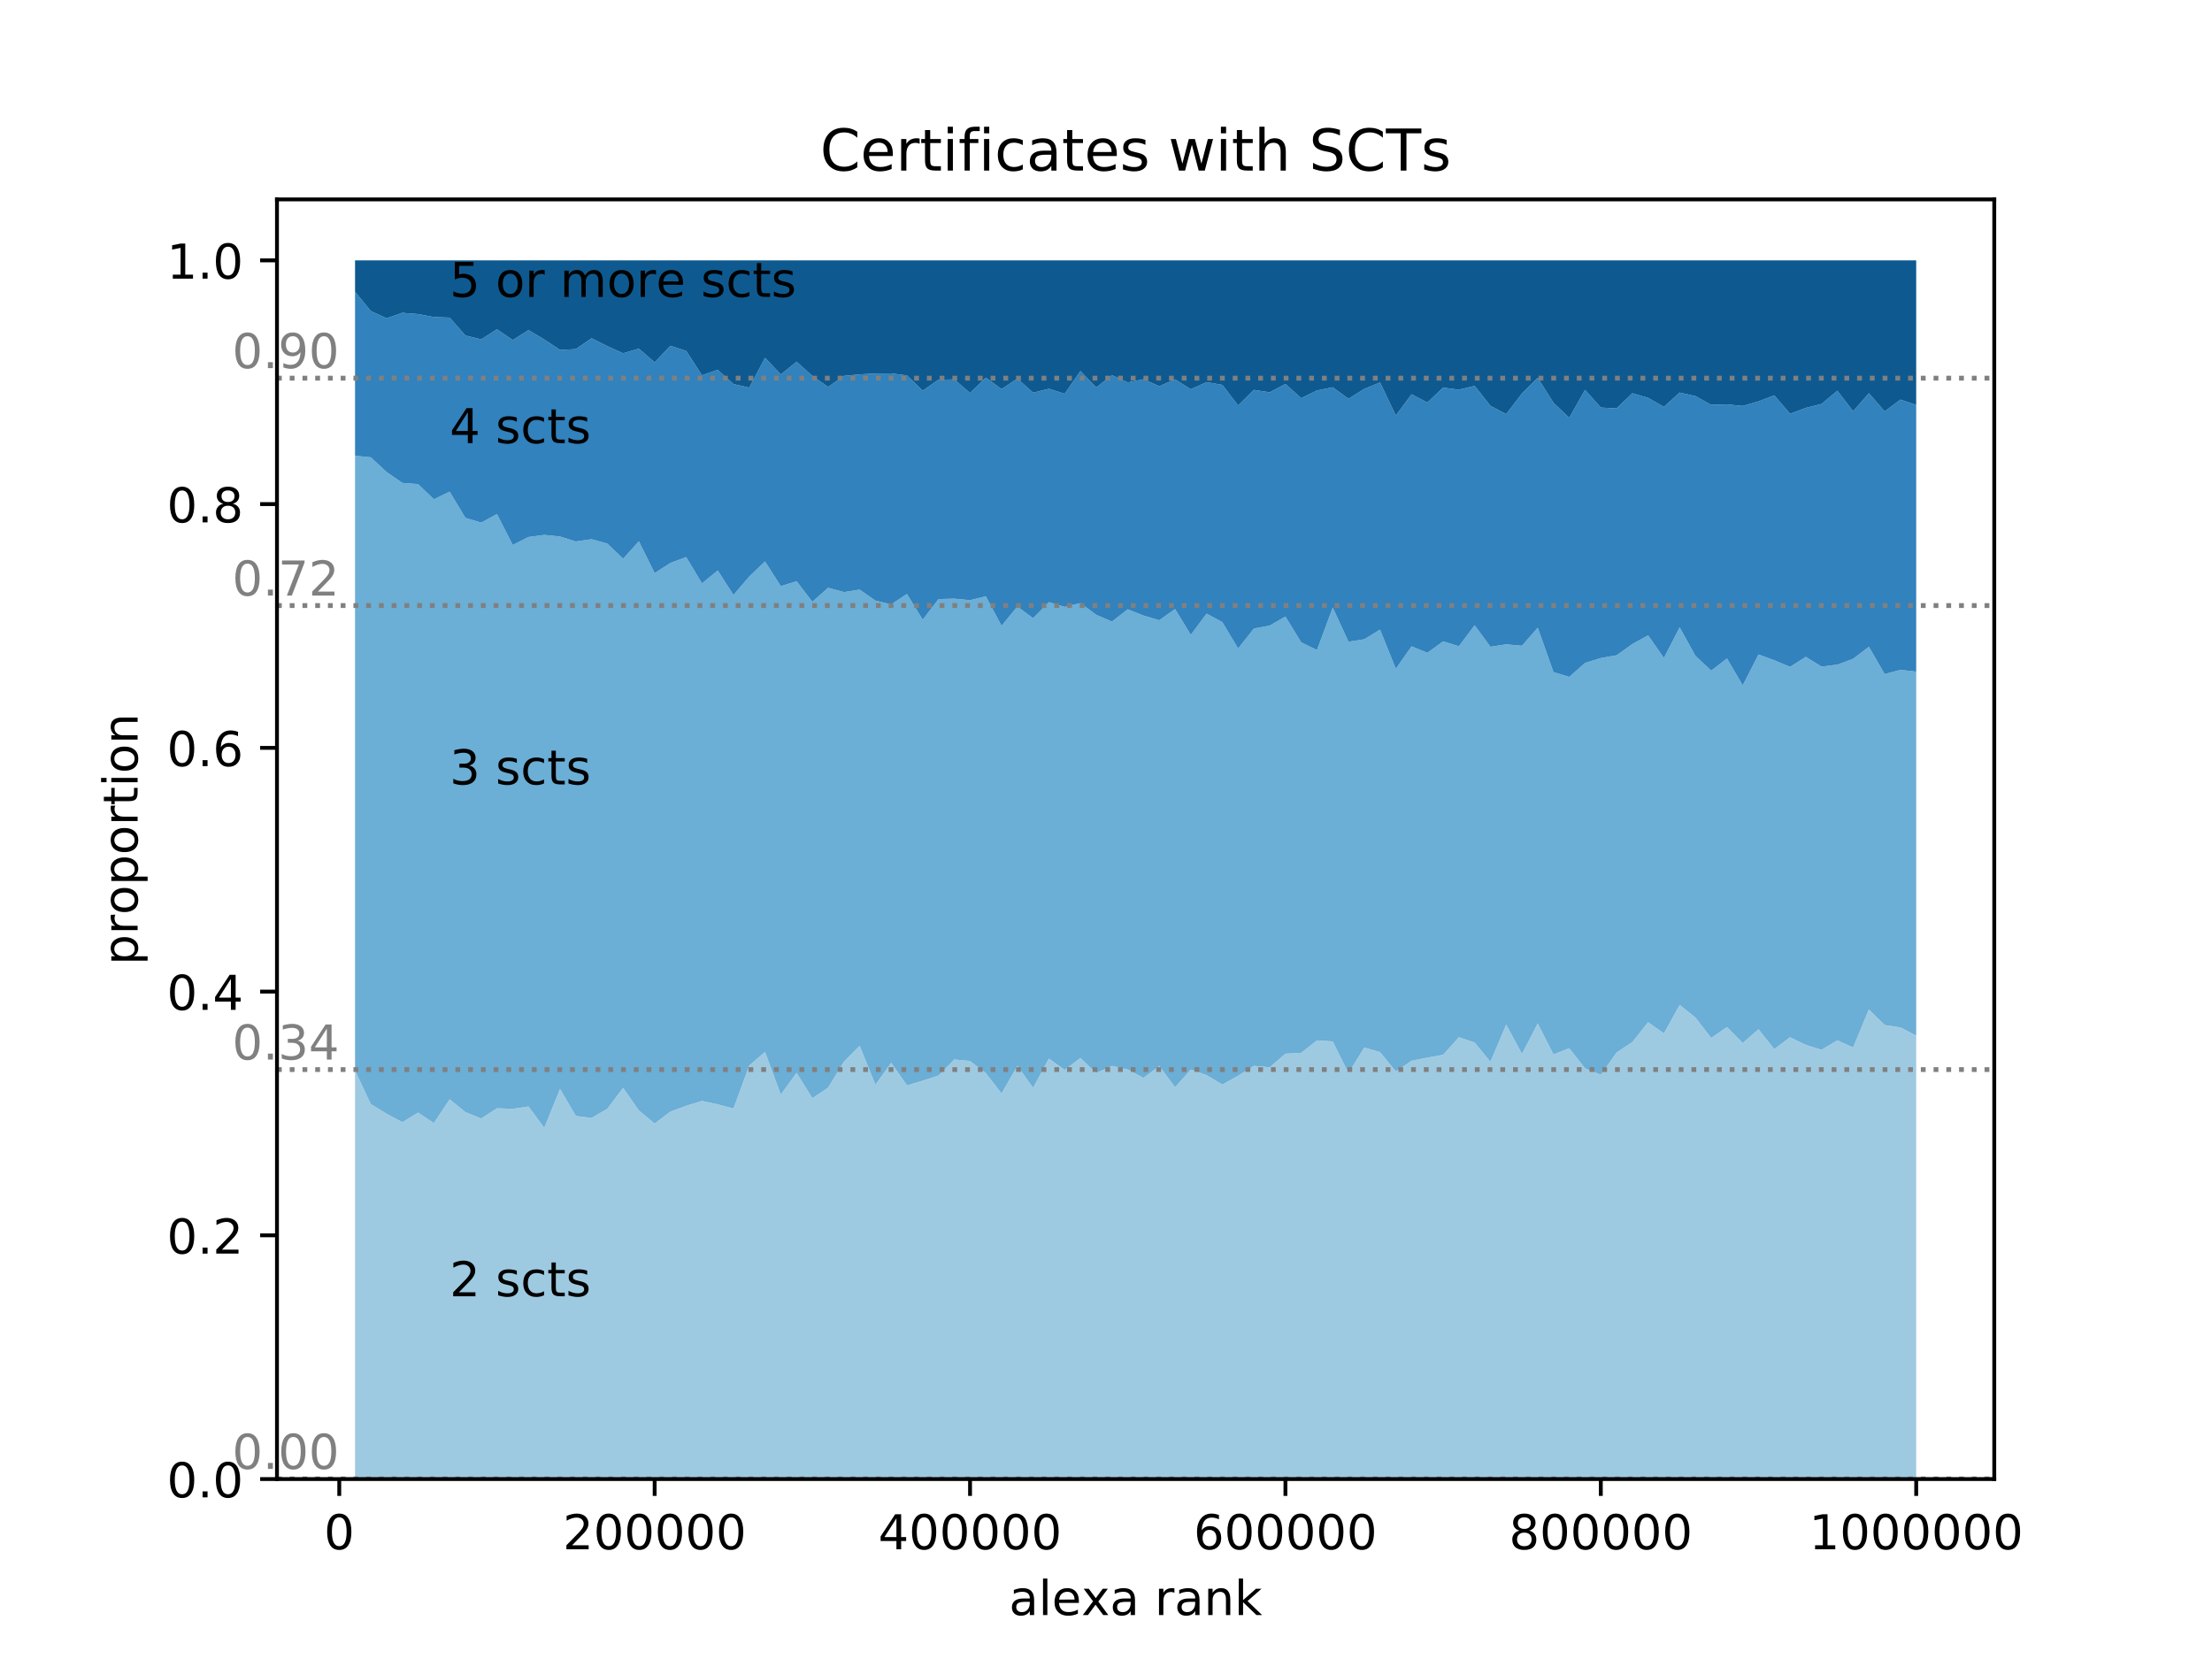 <?xml version="1.0" encoding="utf-8" standalone="no"?>
<!DOCTYPE svg PUBLIC "-//W3C//DTD SVG 1.1//EN"
  "http://www.w3.org/Graphics/SVG/1.1/DTD/svg11.dtd">
<!-- Created with matplotlib (http://matplotlib.org/) -->
<svg height="345pt" version="1.1" viewBox="0 0 460 345" width="460pt" xmlns="http://www.w3.org/2000/svg" xmlns:xlink="http://www.w3.org/1999/xlink">
 <defs>
  <style type="text/css">
*{stroke-linecap:butt;stroke-linejoin:round;}
  </style>
 </defs>
 <g id="figure_1">
  <g id="patch_1">
   <path d="M 0 345.6 
L 460.8 345.6 
L 460.8 0 
L 0 0 
z
" style="fill:#ffffff;"/>
  </g>
  <g id="axes_1">
   <g id="patch_2">
    <path d="M 57.6 307.584 
L 414.72 307.584 
L 414.72 41.472 
L 57.6 41.472 
z
" style="fill:#ffffff;"/>
   </g>
   <g id="PolyCollection_1">
    <path clip-path="url(#pff0565279e)" d="M 73.833 307.517 
L 73.833 307.584 
L 77.112 307.584 
L 80.391 307.584 
L 83.671 307.584 
L 86.95 307.584 
L 90.229 307.584 
L 93.509 307.584 
L 96.788 307.584 
L 100.067 307.584 
L 103.347 307.584 
L 106.626 307.584 
L 109.905 307.584 
L 113.185 307.584 
L 116.464 307.584 
L 119.743 307.584 
L 123.023 307.584 
L 126.302 307.584 
L 129.581 307.584 
L 132.861 307.584 
L 136.14 307.584 
L 139.42 307.584 
L 142.699 307.584 
L 145.978 307.584 
L 149.258 307.584 
L 152.537 307.584 
L 155.816 307.584 
L 159.096 307.584 
L 162.375 307.584 
L 165.654 307.584 
L 168.934 307.584 
L 172.213 307.584 
L 175.492 307.584 
L 178.772 307.584 
L 182.051 307.584 
L 185.33 307.584 
L 188.61 307.584 
L 191.889 307.584 
L 195.168 307.584 
L 198.448 307.584 
L 201.727 307.584 
L 205.006 307.584 
L 208.286 307.584 
L 211.565 307.584 
L 214.844 307.584 
L 218.124 307.584 
L 221.403 307.584 
L 224.682 307.584 
L 227.962 307.584 
L 231.241 307.584 
L 234.52 307.584 
L 237.8 307.584 
L 241.079 307.584 
L 244.358 307.584 
L 247.638 307.584 
L 250.917 307.584 
L 254.196 307.584 
L 257.476 307.584 
L 260.755 307.584 
L 264.034 307.584 
L 267.314 307.584 
L 270.593 307.584 
L 273.872 307.584 
L 277.152 307.584 
L 280.431 307.584 
L 283.71 307.584 
L 286.99 307.584 
L 290.269 307.584 
L 293.548 307.584 
L 296.828 307.584 
L 300.107 307.584 
L 303.386 307.584 
L 306.666 307.584 
L 309.945 307.584 
L 313.224 307.584 
L 316.504 307.584 
L 319.783 307.584 
L 323.062 307.584 
L 326.342 307.584 
L 329.621 307.584 
L 332.9 307.584 
L 336.18 307.584 
L 339.459 307.584 
L 342.739 307.584 
L 346.018 307.584 
L 349.297 307.584 
L 352.577 307.584 
L 355.856 307.584 
L 359.135 307.584 
L 362.415 307.584 
L 365.694 307.584 
L 368.973 307.584 
L 372.253 307.584 
L 375.532 307.584 
L 378.811 307.584 
L 382.091 307.584 
L 385.37 307.584 
L 388.649 307.584 
L 391.929 307.584 
L 395.208 307.584 
L 398.487 307.584 
L 398.487 307.584 
L 398.487 307.584 
L 395.208 307.427 
L 391.929 307.584 
L 388.649 307.425 
L 385.37 307.584 
L 382.091 307.584 
L 378.811 307.584 
L 375.532 307.424 
L 372.253 307.584 
L 368.973 307.584 
L 365.694 307.584 
L 362.415 307.584 
L 359.135 307.43 
L 355.856 307.584 
L 352.577 307.584 
L 349.297 307.584 
L 346.018 307.425 
L 342.739 307.584 
L 339.459 307.272 
L 336.18 307.584 
L 332.9 307.584 
L 329.621 307.43 
L 326.342 307.584 
L 323.062 307.584 
L 319.783 307.584 
L 316.504 307.584 
L 313.224 307.584 
L 309.945 307.584 
L 306.666 307.584 
L 303.386 307.584 
L 300.107 307.584 
L 296.828 307.584 
L 293.548 307.428 
L 290.269 307.584 
L 286.99 307.43 
L 283.71 307.584 
L 280.431 307.584 
L 277.152 307.584 
L 273.872 307.584 
L 270.593 307.428 
L 267.314 307.278 
L 264.034 307.584 
L 260.755 307.584 
L 257.476 307.584 
L 254.196 307.584 
L 250.917 307.584 
L 247.638 307.584 
L 244.358 307.584 
L 241.079 307.584 
L 237.8 307.584 
L 234.52 307.584 
L 231.241 307.584 
L 227.962 307.584 
L 224.682 307.427 
L 221.403 307.584 
L 218.124 307.44 
L 214.844 307.584 
L 211.565 307.584 
L 208.286 307.285 
L 205.006 307.44 
L 201.727 307.584 
L 198.448 307.438 
L 195.168 307.584 
L 191.889 307.584 
L 188.61 307.434 
L 185.33 307.584 
L 182.051 307.584 
L 178.772 307.584 
L 175.492 307.584 
L 172.213 307.584 
L 168.934 307.445 
L 165.654 307.584 
L 162.375 307.584 
L 159.096 307.442 
L 155.816 307.584 
L 152.537 307.584 
L 149.258 307.584 
L 145.978 307.443 
L 142.699 307.584 
L 139.42 307.584 
L 136.14 307.584 
L 132.861 307.445 
L 129.581 307.584 
L 126.302 307.584 
L 123.023 307.584 
L 119.743 307.584 
L 116.464 307.584 
L 113.185 307.584 
L 109.905 307.584 
L 106.626 307.584 
L 103.347 307.584 
L 100.067 307.584 
L 96.788 307.584 
L 93.509 307.584 
L 90.229 307.584 
L 86.95 307.584 
L 83.671 307.584 
L 80.391 307.584 
L 77.112 307.584 
L 73.833 307.517 
z
" style="fill:#c6dbef;"/>
   </g>
   <g id="PolyCollection_2">
    <path clip-path="url(#pff0565279e)" d="M 73.833 222.61 
L 73.833 307.517 
L 77.112 307.584 
L 80.391 307.584 
L 83.671 307.584 
L 86.95 307.584 
L 90.229 307.584 
L 93.509 307.584 
L 96.788 307.584 
L 100.067 307.584 
L 103.347 307.584 
L 106.626 307.584 
L 109.905 307.584 
L 113.185 307.584 
L 116.464 307.584 
L 119.743 307.584 
L 123.023 307.584 
L 126.302 307.584 
L 129.581 307.584 
L 132.861 307.445 
L 136.14 307.584 
L 139.42 307.584 
L 142.699 307.584 
L 145.978 307.443 
L 149.258 307.584 
L 152.537 307.584 
L 155.816 307.584 
L 159.096 307.442 
L 162.375 307.584 
L 165.654 307.584 
L 168.934 307.445 
L 172.213 307.584 
L 175.492 307.584 
L 178.772 307.584 
L 182.051 307.584 
L 185.33 307.584 
L 188.61 307.434 
L 191.889 307.584 
L 195.168 307.584 
L 198.448 307.438 
L 201.727 307.584 
L 205.006 307.44 
L 208.286 307.285 
L 211.565 307.584 
L 214.844 307.584 
L 218.124 307.44 
L 221.403 307.584 
L 224.682 307.427 
L 227.962 307.584 
L 231.241 307.584 
L 234.52 307.584 
L 237.8 307.584 
L 241.079 307.584 
L 244.358 307.584 
L 247.638 307.584 
L 250.917 307.584 
L 254.196 307.584 
L 257.476 307.584 
L 260.755 307.584 
L 264.034 307.584 
L 267.314 307.278 
L 270.593 307.428 
L 273.872 307.584 
L 277.152 307.584 
L 280.431 307.584 
L 283.71 307.584 
L 286.99 307.43 
L 290.269 307.584 
L 293.548 307.428 
L 296.828 307.584 
L 300.107 307.584 
L 303.386 307.584 
L 306.666 307.584 
L 309.945 307.584 
L 313.224 307.584 
L 316.504 307.584 
L 319.783 307.584 
L 323.062 307.584 
L 326.342 307.584 
L 329.621 307.43 
L 332.9 307.584 
L 336.18 307.584 
L 339.459 307.272 
L 342.739 307.584 
L 346.018 307.425 
L 349.297 307.584 
L 352.577 307.584 
L 355.856 307.584 
L 359.135 307.43 
L 362.415 307.584 
L 365.694 307.584 
L 368.973 307.584 
L 372.253 307.584 
L 375.532 307.424 
L 378.811 307.584 
L 382.091 307.584 
L 385.37 307.584 
L 388.649 307.425 
L 391.929 307.584 
L 395.208 307.427 
L 398.487 307.584 
L 398.487 215.367 
L 398.487 215.367 
L 395.208 213.659 
L 391.929 213.168 
L 388.649 209.924 
L 385.37 217.821 
L 382.091 216.352 
L 378.811 218.308 
L 375.532 217.298 
L 372.253 215.714 
L 368.973 218.17 
L 365.694 214.049 
L 362.415 216.905 
L 359.135 213.581 
L 355.856 215.851 
L 352.577 211.609 
L 349.297 208.989 
L 346.018 214.905 
L 342.739 212.583 
L 339.459 216.702 
L 336.18 218.88 
L 332.9 223.51 
L 329.621 222.181 
L 326.342 217.987 
L 323.062 219.288 
L 319.783 212.836 
L 316.504 219.178 
L 313.224 213.07 
L 309.945 220.818 
L 306.666 216.806 
L 303.386 215.699 
L 300.107 219.356 
L 296.828 219.936 
L 293.548 220.601 
L 290.269 222.8 
L 286.99 218.795 
L 283.71 217.84 
L 280.431 223.154 
L 277.152 216.582 
L 273.872 216.364 
L 270.593 218.95 
L 267.314 219.125 
L 264.034 221.96 
L 260.755 221.641 
L 257.476 223.707 
L 254.196 225.534 
L 250.917 223.576 
L 247.638 222.417 
L 244.358 226.099 
L 241.079 221.659 
L 237.8 224.166 
L 234.52 222.403 
L 231.241 221.652 
L 227.962 223.154 
L 224.682 220.023 
L 221.403 222.491 
L 218.124 220.136 
L 214.844 226.211 
L 211.565 221.654 
L 208.286 227.393 
L 205.006 223.152 
L 201.727 220.643 
L 198.448 220.337 
L 195.168 223.665 
L 191.889 224.737 
L 188.61 225.713 
L 185.33 221.011 
L 182.051 225.584 
L 178.772 217.472 
L 175.492 220.795 
L 172.213 226.181 
L 168.934 228.384 
L 165.654 223.104 
L 162.375 227.63 
L 159.096 218.76 
L 155.816 221.57 
L 152.537 230.528 
L 149.258 229.657 
L 145.978 228.95 
L 142.699 229.96 
L 139.42 231.165 
L 136.14 233.647 
L 132.861 230.94 
L 129.581 226.215 
L 126.302 230.575 
L 123.023 232.491 
L 119.743 232.078 
L 116.464 226.443 
L 113.185 234.54 
L 109.905 230.101 
L 106.626 230.594 
L 103.347 230.477 
L 100.067 232.599 
L 96.788 231.272 
L 93.509 228.615 
L 90.229 233.55 
L 86.95 231.38 
L 83.671 233.367 
L 80.391 231.609 
L 77.112 229.616 
L 73.833 222.61 
z
" style="fill:#9ecae1;"/>
   </g>
   <g id="PolyCollection_3">
    <path clip-path="url(#pff0565279e)" d="M 73.833 94.778 
L 73.833 222.61 
L 77.112 229.616 
L 80.391 231.609 
L 83.671 233.367 
L 86.95 231.38 
L 90.229 233.55 
L 93.509 228.615 
L 96.788 231.272 
L 100.067 232.599 
L 103.347 230.477 
L 106.626 230.594 
L 109.905 230.101 
L 113.185 234.54 
L 116.464 226.443 
L 119.743 232.078 
L 123.023 232.491 
L 126.302 230.575 
L 129.581 226.215 
L 132.861 230.94 
L 136.14 233.647 
L 139.42 231.165 
L 142.699 229.96 
L 145.978 228.95 
L 149.258 229.657 
L 152.537 230.528 
L 155.816 221.57 
L 159.096 218.76 
L 162.375 227.63 
L 165.654 223.104 
L 168.934 228.384 
L 172.213 226.181 
L 175.492 220.795 
L 178.772 217.472 
L 182.051 225.584 
L 185.33 221.011 
L 188.61 225.713 
L 191.889 224.737 
L 195.168 223.665 
L 198.448 220.337 
L 201.727 220.643 
L 205.006 223.152 
L 208.286 227.393 
L 211.565 221.654 
L 214.844 226.211 
L 218.124 220.136 
L 221.403 222.491 
L 224.682 220.023 
L 227.962 223.154 
L 231.241 221.652 
L 234.52 222.403 
L 237.8 224.166 
L 241.079 221.659 
L 244.358 226.099 
L 247.638 222.417 
L 250.917 223.576 
L 254.196 225.534 
L 257.476 223.707 
L 260.755 221.641 
L 264.034 221.96 
L 267.314 219.125 
L 270.593 218.95 
L 273.872 216.364 
L 277.152 216.582 
L 280.431 223.154 
L 283.71 217.84 
L 286.99 218.795 
L 290.269 222.8 
L 293.548 220.601 
L 296.828 219.936 
L 300.107 219.356 
L 303.386 215.699 
L 306.666 216.806 
L 309.945 220.818 
L 313.224 213.07 
L 316.504 219.178 
L 319.783 212.836 
L 323.062 219.288 
L 326.342 217.987 
L 329.621 222.181 
L 332.9 223.51 
L 336.18 218.88 
L 339.459 216.702 
L 342.739 212.583 
L 346.018 214.905 
L 349.297 208.989 
L 352.577 211.609 
L 355.856 215.851 
L 359.135 213.581 
L 362.415 216.905 
L 365.694 214.049 
L 368.973 218.17 
L 372.253 215.714 
L 375.532 217.298 
L 378.811 218.308 
L 382.091 216.352 
L 385.37 217.821 
L 388.649 209.924 
L 391.929 213.168 
L 395.208 213.659 
L 398.487 215.367 
L 398.487 139.662 
L 398.487 139.662 
L 395.208 139.302 
L 391.929 140.181 
L 388.649 134.495 
L 385.37 137.002 
L 382.091 138.218 
L 378.811 138.624 
L 375.532 136.6 
L 372.253 138.677 
L 368.973 137.302 
L 365.694 136.103 
L 362.415 142.518 
L 359.135 136.934 
L 355.856 139.459 
L 352.577 136.386 
L 349.297 130.46 
L 346.018 136.825 
L 342.739 132.114 
L 339.459 133.939 
L 336.18 136.271 
L 332.9 136.847 
L 329.621 137.855 
L 326.342 140.765 
L 323.062 139.774 
L 319.783 130.534 
L 316.504 134.29 
L 313.224 133.997 
L 309.945 134.499 
L 306.666 130.022 
L 303.386 134.392 
L 300.107 133.376 
L 296.828 135.758 
L 293.548 134.4 
L 290.269 139.081 
L 286.99 130.93 
L 283.71 132.943 
L 280.431 133.448 
L 277.152 126.339 
L 273.872 135.178 
L 270.593 133.587 
L 267.314 128.217 
L 264.034 130.098 
L 260.755 130.706 
L 257.476 134.853 
L 254.196 129.369 
L 250.917 127.612 
L 247.638 132.016 
L 244.358 126.645 
L 241.079 128.987 
L 237.8 128.007 
L 234.52 126.706 
L 231.241 129.26 
L 227.962 127.85 
L 224.682 125.414 
L 221.403 126.205 
L 218.124 125.222 
L 214.844 128.563 
L 211.565 126.127 
L 208.286 130.146 
L 205.006 123.999 
L 201.727 124.812 
L 198.448 124.495 
L 195.168 124.587 
L 191.889 128.874 
L 188.61 123.524 
L 185.33 125.679 
L 182.051 124.907 
L 178.772 122.617 
L 175.492 123.123 
L 172.213 122.232 
L 168.934 125.146 
L 165.654 120.862 
L 162.375 121.893 
L 159.096 116.76 
L 155.816 119.877 
L 152.537 123.729 
L 149.258 118.635 
L 145.978 121.323 
L 142.699 115.845 
L 139.42 117.07 
L 136.14 119.181 
L 132.861 112.566 
L 129.581 116.189 
L 126.302 113.041 
L 123.023 112.136 
L 119.743 112.601 
L 116.464 111.577 
L 113.185 111.238 
L 109.905 111.673 
L 106.626 113.329 
L 103.347 106.908 
L 100.067 108.679 
L 96.788 107.702 
L 93.509 102.242 
L 90.229 103.827 
L 86.95 100.683 
L 83.671 100.428 
L 80.391 98.155 
L 77.112 95.099 
L 73.833 94.778 
z
" style="fill:#6baed6;"/>
   </g>
   <g id="PolyCollection_4">
    <path clip-path="url(#pff0565279e)" d="M 73.833 60.68 
L 73.833 94.778 
L 77.112 95.099 
L 80.391 98.155 
L 83.671 100.428 
L 86.95 100.683 
L 90.229 103.827 
L 93.509 102.242 
L 96.788 107.702 
L 100.067 108.679 
L 103.347 106.908 
L 106.626 113.329 
L 109.905 111.673 
L 113.185 111.238 
L 116.464 111.577 
L 119.743 112.601 
L 123.023 112.136 
L 126.302 113.041 
L 129.581 116.189 
L 132.861 112.566 
L 136.14 119.181 
L 139.42 117.07 
L 142.699 115.845 
L 145.978 121.323 
L 149.258 118.635 
L 152.537 123.729 
L 155.816 119.877 
L 159.096 116.76 
L 162.375 121.893 
L 165.654 120.862 
L 168.934 125.146 
L 172.213 122.232 
L 175.492 123.123 
L 178.772 122.617 
L 182.051 124.907 
L 185.33 125.679 
L 188.61 123.524 
L 191.889 128.874 
L 195.168 124.587 
L 198.448 124.495 
L 201.727 124.812 
L 205.006 123.999 
L 208.286 130.146 
L 211.565 126.127 
L 214.844 128.563 
L 218.124 125.222 
L 221.403 126.205 
L 224.682 125.414 
L 227.962 127.85 
L 231.241 129.26 
L 234.52 126.706 
L 237.8 128.007 
L 241.079 128.987 
L 244.358 126.645 
L 247.638 132.016 
L 250.917 127.612 
L 254.196 129.369 
L 257.476 134.853 
L 260.755 130.706 
L 264.034 130.098 
L 267.314 128.217 
L 270.593 133.587 
L 273.872 135.178 
L 277.152 126.339 
L 280.431 133.448 
L 283.71 132.943 
L 286.99 130.93 
L 290.269 139.081 
L 293.548 134.4 
L 296.828 135.758 
L 300.107 133.376 
L 303.386 134.392 
L 306.666 130.022 
L 309.945 134.499 
L 313.224 133.997 
L 316.504 134.29 
L 319.783 130.534 
L 323.062 139.774 
L 326.342 140.765 
L 329.621 137.855 
L 332.9 136.847 
L 336.18 136.271 
L 339.459 133.939 
L 342.739 132.114 
L 346.018 136.825 
L 349.297 130.46 
L 352.577 136.386 
L 355.856 139.459 
L 359.135 136.934 
L 362.415 142.518 
L 365.694 136.103 
L 368.973 137.302 
L 372.253 138.677 
L 375.532 136.6 
L 378.811 138.624 
L 382.091 138.218 
L 385.37 137.002 
L 388.649 134.495 
L 391.929 140.181 
L 395.208 139.302 
L 398.487 139.662 
L 398.487 84.208 
L 398.487 84.208 
L 395.208 83.104 
L 391.929 85.562 
L 388.649 81.775 
L 385.37 85.53 
L 382.091 81.255 
L 378.811 84.006 
L 375.532 84.825 
L 372.253 86.043 
L 368.973 82.219 
L 365.694 83.47 
L 362.415 84.422 
L 359.135 84.096 
L 355.856 84.2 
L 352.577 82.372 
L 349.297 81.637 
L 346.018 84.614 
L 342.739 82.738 
L 339.459 81.783 
L 336.18 84.942 
L 332.9 84.758 
L 329.621 81.073 
L 326.342 86.881 
L 323.062 83.785 
L 319.783 78.57 
L 316.504 81.828 
L 313.224 86.116 
L 309.945 84.408 
L 306.666 80.256 
L 303.386 81.045 
L 300.107 80.612 
L 296.828 83.712 
L 293.548 81.991 
L 290.269 86.414 
L 286.99 79.534 
L 283.71 80.879 
L 280.431 82.941 
L 277.152 80.535 
L 273.872 81.206 
L 270.593 82.806 
L 267.314 79.855 
L 264.034 81.594 
L 260.755 81.077 
L 257.476 84.315 
L 254.196 80.046 
L 250.917 79.472 
L 247.638 80.947 
L 244.358 78.889 
L 241.079 80.323 
L 237.8 78.866 
L 234.52 79.533 
L 231.241 78.031 
L 227.962 80.575 
L 224.682 77.17 
L 221.403 81.895 
L 218.124 80.852 
L 214.844 81.663 
L 211.565 78.738 
L 208.286 80.924 
L 205.006 78.535 
L 201.727 81.718 
L 198.448 78.905 
L 195.168 78.952 
L 191.889 81.249 
L 188.61 78.073 
L 185.33 77.649 
L 182.051 77.681 
L 178.772 77.858 
L 175.492 78.173 
L 172.213 80.471 
L 168.934 78.182 
L 165.654 75.228 
L 162.375 77.87 
L 159.096 74.402 
L 155.816 80.61 
L 152.537 79.875 
L 149.258 76.914 
L 145.978 78.045 
L 142.699 72.986 
L 139.42 71.913 
L 136.14 75.367 
L 132.861 72.505 
L 129.581 73.467 
L 126.302 71.996 
L 123.023 70.346 
L 119.743 72.604 
L 116.464 72.781 
L 113.185 70.601 
L 109.905 68.656 
L 106.626 70.721 
L 103.347 68.478 
L 100.067 70.577 
L 96.788 69.78 
L 93.509 66.053 
L 90.229 65.937 
L 86.95 65.322 
L 83.671 65.052 
L 80.391 66.19 
L 77.112 64.683 
L 73.833 60.68 
z
" style="fill:#3182bd;"/>
   </g>
   <g id="PolyCollection_5">
    <path clip-path="url(#pff0565279e)" d="M 73.833 54.144 
L 73.833 60.68 
L 77.112 64.683 
L 80.391 66.19 
L 83.671 65.052 
L 86.95 65.322 
L 90.229 65.937 
L 93.509 66.053 
L 96.788 69.78 
L 100.067 70.577 
L 103.347 68.478 
L 106.626 70.721 
L 109.905 68.656 
L 113.185 70.601 
L 116.464 72.781 
L 119.743 72.604 
L 123.023 70.346 
L 126.302 71.996 
L 129.581 73.467 
L 132.861 72.505 
L 136.14 75.367 
L 139.42 71.913 
L 142.699 72.986 
L 145.978 78.045 
L 149.258 76.914 
L 152.537 79.875 
L 155.816 80.61 
L 159.096 74.402 
L 162.375 77.87 
L 165.654 75.228 
L 168.934 78.182 
L 172.213 80.471 
L 175.492 78.173 
L 178.772 77.858 
L 182.051 77.681 
L 185.33 77.649 
L 188.61 78.073 
L 191.889 81.249 
L 195.168 78.952 
L 198.448 78.905 
L 201.727 81.718 
L 205.006 78.535 
L 208.286 80.924 
L 211.565 78.738 
L 214.844 81.663 
L 218.124 80.852 
L 221.403 81.895 
L 224.682 77.17 
L 227.962 80.575 
L 231.241 78.031 
L 234.52 79.533 
L 237.8 78.866 
L 241.079 80.323 
L 244.358 78.889 
L 247.638 80.947 
L 250.917 79.472 
L 254.196 80.046 
L 257.476 84.315 
L 260.755 81.077 
L 264.034 81.594 
L 267.314 79.855 
L 270.593 82.806 
L 273.872 81.206 
L 277.152 80.535 
L 280.431 82.941 
L 283.71 80.879 
L 286.99 79.534 
L 290.269 86.414 
L 293.548 81.991 
L 296.828 83.712 
L 300.107 80.612 
L 303.386 81.045 
L 306.666 80.256 
L 309.945 84.408 
L 313.224 86.116 
L 316.504 81.828 
L 319.783 78.57 
L 323.062 83.785 
L 326.342 86.881 
L 329.621 81.073 
L 332.9 84.758 
L 336.18 84.942 
L 339.459 81.783 
L 342.739 82.738 
L 346.018 84.614 
L 349.297 81.637 
L 352.577 82.372 
L 355.856 84.2 
L 359.135 84.096 
L 362.415 84.422 
L 365.694 83.47 
L 368.973 82.219 
L 372.253 86.043 
L 375.532 84.825 
L 378.811 84.006 
L 382.091 81.255 
L 385.37 85.53 
L 388.649 81.775 
L 391.929 85.562 
L 395.208 83.104 
L 398.487 84.208 
L 398.487 54.144 
L 398.487 54.144 
L 395.208 54.144 
L 391.929 54.144 
L 388.649 54.144 
L 385.37 54.144 
L 382.091 54.144 
L 378.811 54.144 
L 375.532 54.144 
L 372.253 54.144 
L 368.973 54.144 
L 365.694 54.144 
L 362.415 54.144 
L 359.135 54.144 
L 355.856 54.144 
L 352.577 54.144 
L 349.297 54.144 
L 346.018 54.144 
L 342.739 54.144 
L 339.459 54.144 
L 336.18 54.144 
L 332.9 54.144 
L 329.621 54.144 
L 326.342 54.144 
L 323.062 54.144 
L 319.783 54.144 
L 316.504 54.144 
L 313.224 54.144 
L 309.945 54.144 
L 306.666 54.144 
L 303.386 54.144 
L 300.107 54.144 
L 296.828 54.144 
L 293.548 54.144 
L 290.269 54.144 
L 286.99 54.144 
L 283.71 54.144 
L 280.431 54.144 
L 277.152 54.144 
L 273.872 54.144 
L 270.593 54.144 
L 267.314 54.144 
L 264.034 54.144 
L 260.755 54.144 
L 257.476 54.144 
L 254.196 54.144 
L 250.917 54.144 
L 247.638 54.144 
L 244.358 54.144 
L 241.079 54.144 
L 237.8 54.144 
L 234.52 54.144 
L 231.241 54.144 
L 227.962 54.144 
L 224.682 54.144 
L 221.403 54.144 
L 218.124 54.144 
L 214.844 54.144 
L 211.565 54.144 
L 208.286 54.144 
L 205.006 54.144 
L 201.727 54.144 
L 198.448 54.144 
L 195.168 54.144 
L 191.889 54.144 
L 188.61 54.144 
L 185.33 54.144 
L 182.051 54.144 
L 178.772 54.144 
L 175.492 54.144 
L 172.213 54.144 
L 168.934 54.144 
L 165.654 54.144 
L 162.375 54.144 
L 159.096 54.144 
L 155.816 54.144 
L 152.537 54.144 
L 149.258 54.144 
L 145.978 54.144 
L 142.699 54.144 
L 139.42 54.144 
L 136.14 54.144 
L 132.861 54.144 
L 129.581 54.144 
L 126.302 54.144 
L 123.023 54.144 
L 119.743 54.144 
L 116.464 54.144 
L 113.185 54.144 
L 109.905 54.144 
L 106.626 54.144 
L 103.347 54.144 
L 100.067 54.144 
L 96.788 54.144 
L 93.509 54.144 
L 90.229 54.144 
L 86.95 54.144 
L 83.671 54.144 
L 80.391 54.144 
L 77.112 54.144 
L 73.833 54.144 
z
" style="fill:#0e5a90;"/>
   </g>
   <g id="matplotlib.axis_1">
    <g id="xtick_1">
     <g id="line2d_1">
      <defs>
       <path d="M 0 0 
L 0 3.5 
" id="m30bef83feb" style="stroke:#000000;stroke-width:0.8;"/>
      </defs>
      <g>
       <use style="stroke:#000000;stroke-width:0.8;" x="70.553" xlink:href="#m30bef83feb" y="307.584"/>
      </g>
     </g>
     <g id="text_1">
      <!-- 0 -->
      <defs>
       <path d="M 31.781 66.406 
Q 24.172 66.406 20.328 58.906 
Q 16.5 51.422 16.5 36.375 
Q 16.5 21.391 20.328 13.891 
Q 24.172 6.391 31.781 6.391 
Q 39.453 6.391 43.281 13.891 
Q 47.125 21.391 47.125 36.375 
Q 47.125 51.422 43.281 58.906 
Q 39.453 66.406 31.781 66.406 
z
M 31.781 74.219 
Q 44.047 74.219 50.516 64.516 
Q 56.984 54.828 56.984 36.375 
Q 56.984 17.969 50.516 8.266 
Q 44.047 -1.422 31.781 -1.422 
Q 19.531 -1.422 13.062 8.266 
Q 6.594 17.969 6.594 36.375 
Q 6.594 54.828 13.062 64.516 
Q 19.531 74.219 31.781 74.219 
z
" id="DejaVuSans-30"/>
      </defs>
      <g transform="translate(67.372 322.182)scale(0.1 -0.1)">
       <use xlink:href="#DejaVuSans-30"/>
      </g>
     </g>
    </g>
    <g id="xtick_2">
     <g id="line2d_2">
      <g>
       <use style="stroke:#000000;stroke-width:0.8;" x="136.14" xlink:href="#m30bef83feb" y="307.584"/>
      </g>
     </g>
     <g id="text_2">
      <!-- 200000 -->
      <defs>
       <path d="M 19.188 8.297 
L 53.609 8.297 
L 53.609 0 
L 7.328 0 
L 7.328 8.297 
Q 12.938 14.109 22.625 23.891 
Q 32.328 33.688 34.812 36.531 
Q 39.547 41.844 41.422 45.531 
Q 43.312 49.219 43.312 52.781 
Q 43.312 58.594 39.234 62.25 
Q 35.156 65.922 28.609 65.922 
Q 23.969 65.922 18.812 64.312 
Q 13.672 62.703 7.812 59.422 
L 7.812 69.391 
Q 13.766 71.781 18.938 73 
Q 24.125 74.219 28.422 74.219 
Q 39.75 74.219 46.484 68.547 
Q 53.219 62.891 53.219 53.422 
Q 53.219 48.922 51.531 44.891 
Q 49.859 40.875 45.406 35.406 
Q 44.188 33.984 37.641 27.219 
Q 31.109 20.453 19.188 8.297 
z
" id="DejaVuSans-32"/>
      </defs>
      <g transform="translate(117.053 322.182)scale(0.1 -0.1)">
       <use xlink:href="#DejaVuSans-32"/>
       <use x="63.623" xlink:href="#DejaVuSans-30"/>
       <use x="127.246" xlink:href="#DejaVuSans-30"/>
       <use x="190.869" xlink:href="#DejaVuSans-30"/>
       <use x="254.492" xlink:href="#DejaVuSans-30"/>
       <use x="318.115" xlink:href="#DejaVuSans-30"/>
      </g>
     </g>
    </g>
    <g id="xtick_3">
     <g id="line2d_3">
      <g>
       <use style="stroke:#000000;stroke-width:0.8;" x="201.727" xlink:href="#m30bef83feb" y="307.584"/>
      </g>
     </g>
     <g id="text_3">
      <!-- 400000 -->
      <defs>
       <path d="M 37.797 64.312 
L 12.891 25.391 
L 37.797 25.391 
z
M 35.203 72.906 
L 47.609 72.906 
L 47.609 25.391 
L 58.016 25.391 
L 58.016 17.188 
L 47.609 17.188 
L 47.609 0 
L 37.797 0 
L 37.797 17.188 
L 4.891 17.188 
L 4.891 26.703 
z
" id="DejaVuSans-34"/>
      </defs>
      <g transform="translate(182.639 322.182)scale(0.1 -0.1)">
       <use xlink:href="#DejaVuSans-34"/>
       <use x="63.623" xlink:href="#DejaVuSans-30"/>
       <use x="127.246" xlink:href="#DejaVuSans-30"/>
       <use x="190.869" xlink:href="#DejaVuSans-30"/>
       <use x="254.492" xlink:href="#DejaVuSans-30"/>
       <use x="318.115" xlink:href="#DejaVuSans-30"/>
      </g>
     </g>
    </g>
    <g id="xtick_4">
     <g id="line2d_4">
      <g>
       <use style="stroke:#000000;stroke-width:0.8;" x="267.314" xlink:href="#m30bef83feb" y="307.584"/>
      </g>
     </g>
     <g id="text_4">
      <!-- 600000 -->
      <defs>
       <path d="M 33.016 40.375 
Q 26.375 40.375 22.484 35.828 
Q 18.609 31.297 18.609 23.391 
Q 18.609 15.531 22.484 10.953 
Q 26.375 6.391 33.016 6.391 
Q 39.656 6.391 43.531 10.953 
Q 47.406 15.531 47.406 23.391 
Q 47.406 31.297 43.531 35.828 
Q 39.656 40.375 33.016 40.375 
z
M 52.594 71.297 
L 52.594 62.312 
Q 48.875 64.062 45.094 64.984 
Q 41.312 65.922 37.594 65.922 
Q 27.828 65.922 22.672 59.328 
Q 17.531 52.734 16.797 39.406 
Q 19.672 43.656 24.016 45.922 
Q 28.375 48.188 33.594 48.188 
Q 44.578 48.188 50.953 41.516 
Q 57.328 34.859 57.328 23.391 
Q 57.328 12.156 50.688 5.359 
Q 44.047 -1.422 33.016 -1.422 
Q 20.359 -1.422 13.672 8.266 
Q 6.984 17.969 6.984 36.375 
Q 6.984 53.656 15.188 63.938 
Q 23.391 74.219 37.203 74.219 
Q 40.922 74.219 44.703 73.484 
Q 48.484 72.75 52.594 71.297 
z
" id="DejaVuSans-36"/>
      </defs>
      <g transform="translate(248.226 322.182)scale(0.1 -0.1)">
       <use xlink:href="#DejaVuSans-36"/>
       <use x="63.623" xlink:href="#DejaVuSans-30"/>
       <use x="127.246" xlink:href="#DejaVuSans-30"/>
       <use x="190.869" xlink:href="#DejaVuSans-30"/>
       <use x="254.492" xlink:href="#DejaVuSans-30"/>
       <use x="318.115" xlink:href="#DejaVuSans-30"/>
      </g>
     </g>
    </g>
    <g id="xtick_5">
     <g id="line2d_5">
      <g>
       <use style="stroke:#000000;stroke-width:0.8;" x="332.9" xlink:href="#m30bef83feb" y="307.584"/>
      </g>
     </g>
     <g id="text_5">
      <!-- 800000 -->
      <defs>
       <path d="M 31.781 34.625 
Q 24.75 34.625 20.719 30.859 
Q 16.703 27.094 16.703 20.516 
Q 16.703 13.922 20.719 10.156 
Q 24.75 6.391 31.781 6.391 
Q 38.812 6.391 42.859 10.172 
Q 46.922 13.969 46.922 20.516 
Q 46.922 27.094 42.891 30.859 
Q 38.875 34.625 31.781 34.625 
z
M 21.922 38.812 
Q 15.578 40.375 12.031 44.719 
Q 8.5 49.078 8.5 55.328 
Q 8.5 64.062 14.719 69.141 
Q 20.953 74.219 31.781 74.219 
Q 42.672 74.219 48.875 69.141 
Q 55.078 64.062 55.078 55.328 
Q 55.078 49.078 51.531 44.719 
Q 48 40.375 41.703 38.812 
Q 48.828 37.156 52.797 32.312 
Q 56.781 27.484 56.781 20.516 
Q 56.781 9.906 50.312 4.234 
Q 43.844 -1.422 31.781 -1.422 
Q 19.734 -1.422 13.25 4.234 
Q 6.781 9.906 6.781 20.516 
Q 6.781 27.484 10.781 32.312 
Q 14.797 37.156 21.922 38.812 
z
M 18.312 54.391 
Q 18.312 48.734 21.844 45.562 
Q 25.391 42.391 31.781 42.391 
Q 38.141 42.391 41.719 45.562 
Q 45.312 48.734 45.312 54.391 
Q 45.312 60.062 41.719 63.234 
Q 38.141 66.406 31.781 66.406 
Q 25.391 66.406 21.844 63.234 
Q 18.312 60.062 18.312 54.391 
z
" id="DejaVuSans-38"/>
      </defs>
      <g transform="translate(313.813 322.182)scale(0.1 -0.1)">
       <use xlink:href="#DejaVuSans-38"/>
       <use x="63.623" xlink:href="#DejaVuSans-30"/>
       <use x="127.246" xlink:href="#DejaVuSans-30"/>
       <use x="190.869" xlink:href="#DejaVuSans-30"/>
       <use x="254.492" xlink:href="#DejaVuSans-30"/>
       <use x="318.115" xlink:href="#DejaVuSans-30"/>
      </g>
     </g>
    </g>
    <g id="xtick_6">
     <g id="line2d_6">
      <g>
       <use style="stroke:#000000;stroke-width:0.8;" x="398.487" xlink:href="#m30bef83feb" y="307.584"/>
      </g>
     </g>
     <g id="text_6">
      <!-- 1000000 -->
      <defs>
       <path d="M 12.406 8.297 
L 28.516 8.297 
L 28.516 63.922 
L 10.984 60.406 
L 10.984 69.391 
L 28.422 72.906 
L 38.281 72.906 
L 38.281 8.297 
L 54.391 8.297 
L 54.391 0 
L 12.406 0 
z
" id="DejaVuSans-31"/>
      </defs>
      <g transform="translate(376.219 322.182)scale(0.1 -0.1)">
       <use xlink:href="#DejaVuSans-31"/>
       <use x="63.623" xlink:href="#DejaVuSans-30"/>
       <use x="127.246" xlink:href="#DejaVuSans-30"/>
       <use x="190.869" xlink:href="#DejaVuSans-30"/>
       <use x="254.492" xlink:href="#DejaVuSans-30"/>
       <use x="318.115" xlink:href="#DejaVuSans-30"/>
       <use x="381.738" xlink:href="#DejaVuSans-30"/>
      </g>
     </g>
    </g>
    <g id="text_7">
     <!-- alexa rank -->
     <defs>
      <path d="M 34.281 27.484 
Q 23.391 27.484 19.188 25 
Q 14.984 22.516 14.984 16.5 
Q 14.984 11.719 18.141 8.906 
Q 21.297 6.109 26.703 6.109 
Q 34.188 6.109 38.703 11.406 
Q 43.219 16.703 43.219 25.484 
L 43.219 27.484 
z
M 52.203 31.203 
L 52.203 0 
L 43.219 0 
L 43.219 8.297 
Q 40.141 3.328 35.547 0.953 
Q 30.953 -1.422 24.312 -1.422 
Q 15.922 -1.422 10.953 3.297 
Q 6 8.016 6 15.922 
Q 6 25.141 12.172 29.828 
Q 18.359 34.516 30.609 34.516 
L 43.219 34.516 
L 43.219 35.406 
Q 43.219 41.609 39.141 45 
Q 35.062 48.391 27.688 48.391 
Q 23 48.391 18.547 47.266 
Q 14.109 46.141 10.016 43.891 
L 10.016 52.203 
Q 14.938 54.109 19.578 55.047 
Q 24.219 56 28.609 56 
Q 40.484 56 46.344 49.844 
Q 52.203 43.703 52.203 31.203 
z
" id="DejaVuSans-61"/>
      <path d="M 9.422 75.984 
L 18.406 75.984 
L 18.406 0 
L 9.422 0 
z
" id="DejaVuSans-6c"/>
      <path d="M 56.203 29.594 
L 56.203 25.203 
L 14.891 25.203 
Q 15.484 15.922 20.484 11.062 
Q 25.484 6.203 34.422 6.203 
Q 39.594 6.203 44.453 7.469 
Q 49.312 8.734 54.109 11.281 
L 54.109 2.781 
Q 49.266 0.734 44.188 -0.344 
Q 39.109 -1.422 33.891 -1.422 
Q 20.797 -1.422 13.156 6.188 
Q 5.516 13.812 5.516 26.812 
Q 5.516 40.234 12.766 48.109 
Q 20.016 56 32.328 56 
Q 43.359 56 49.781 48.891 
Q 56.203 41.797 56.203 29.594 
z
M 47.219 32.234 
Q 47.125 39.594 43.094 43.984 
Q 39.062 48.391 32.422 48.391 
Q 24.906 48.391 20.391 44.141 
Q 15.875 39.891 15.188 32.172 
z
" id="DejaVuSans-65"/>
      <path d="M 54.891 54.688 
L 35.109 28.078 
L 55.906 0 
L 45.312 0 
L 29.391 21.484 
L 13.484 0 
L 2.875 0 
L 24.125 28.609 
L 4.688 54.688 
L 15.281 54.688 
L 29.781 35.203 
L 44.281 54.688 
z
" id="DejaVuSans-78"/>
      <path id="DejaVuSans-20"/>
      <path d="M 41.109 46.297 
Q 39.594 47.172 37.812 47.578 
Q 36.031 48 33.891 48 
Q 26.266 48 22.188 43.047 
Q 18.109 38.094 18.109 28.812 
L 18.109 0 
L 9.078 0 
L 9.078 54.688 
L 18.109 54.688 
L 18.109 46.188 
Q 20.953 51.172 25.484 53.578 
Q 30.031 56 36.531 56 
Q 37.453 56 38.578 55.875 
Q 39.703 55.766 41.062 55.516 
z
" id="DejaVuSans-72"/>
      <path d="M 54.891 33.016 
L 54.891 0 
L 45.906 0 
L 45.906 32.719 
Q 45.906 40.484 42.875 44.328 
Q 39.844 48.188 33.797 48.188 
Q 26.516 48.188 22.312 43.547 
Q 18.109 38.922 18.109 30.906 
L 18.109 0 
L 9.078 0 
L 9.078 54.688 
L 18.109 54.688 
L 18.109 46.188 
Q 21.344 51.125 25.703 53.562 
Q 30.078 56 35.797 56 
Q 45.219 56 50.047 50.172 
Q 54.891 44.344 54.891 33.016 
z
" id="DejaVuSans-6e"/>
      <path d="M 9.078 75.984 
L 18.109 75.984 
L 18.109 31.109 
L 44.922 54.688 
L 56.391 54.688 
L 27.391 29.109 
L 57.625 0 
L 45.906 0 
L 18.109 26.703 
L 18.109 0 
L 9.078 0 
z
" id="DejaVuSans-6b"/>
     </defs>
     <g transform="translate(209.835 335.861)scale(0.1 -0.1)">
      <use xlink:href="#DejaVuSans-61"/>
      <use x="61.279" xlink:href="#DejaVuSans-6c"/>
      <use x="89.062" xlink:href="#DejaVuSans-65"/>
      <use x="150.57" xlink:href="#DejaVuSans-78"/>
      <use x="209.75" xlink:href="#DejaVuSans-61"/>
      <use x="271.029" xlink:href="#DejaVuSans-20"/>
      <use x="302.816" xlink:href="#DejaVuSans-72"/>
      <use x="343.93" xlink:href="#DejaVuSans-61"/>
      <use x="405.209" xlink:href="#DejaVuSans-6e"/>
      <use x="468.588" xlink:href="#DejaVuSans-6b"/>
     </g>
    </g>
   </g>
   <g id="matplotlib.axis_2">
    <g id="ytick_1">
     <g id="line2d_7">
      <defs>
       <path d="M 0 0 
L -3.5 0 
" id="m4b7fb7f42d" style="stroke:#000000;stroke-width:0.8;"/>
      </defs>
      <g>
       <use style="stroke:#000000;stroke-width:0.8;" x="57.6" xlink:href="#m4b7fb7f42d" y="307.584"/>
      </g>
     </g>
     <g id="text_8">
      <!-- 0.0 -->
      <defs>
       <path d="M 10.688 12.406 
L 21 12.406 
L 21 0 
L 10.688 0 
z
" id="DejaVuSans-2e"/>
      </defs>
      <g transform="translate(34.697 311.383)scale(0.1 -0.1)">
       <use xlink:href="#DejaVuSans-30"/>
       <use x="63.623" xlink:href="#DejaVuSans-2e"/>
       <use x="95.41" xlink:href="#DejaVuSans-30"/>
      </g>
     </g>
    </g>
    <g id="ytick_2">
     <g id="line2d_8">
      <g>
       <use style="stroke:#000000;stroke-width:0.8;" x="57.6" xlink:href="#m4b7fb7f42d" y="256.896"/>
      </g>
     </g>
     <g id="text_9">
      <!-- 0.2 -->
      <g transform="translate(34.697 260.695)scale(0.1 -0.1)">
       <use xlink:href="#DejaVuSans-30"/>
       <use x="63.623" xlink:href="#DejaVuSans-2e"/>
       <use x="95.41" xlink:href="#DejaVuSans-32"/>
      </g>
     </g>
    </g>
    <g id="ytick_3">
     <g id="line2d_9">
      <g>
       <use style="stroke:#000000;stroke-width:0.8;" x="57.6" xlink:href="#m4b7fb7f42d" y="206.208"/>
      </g>
     </g>
     <g id="text_10">
      <!-- 0.4 -->
      <g transform="translate(34.697 210.007)scale(0.1 -0.1)">
       <use xlink:href="#DejaVuSans-30"/>
       <use x="63.623" xlink:href="#DejaVuSans-2e"/>
       <use x="95.41" xlink:href="#DejaVuSans-34"/>
      </g>
     </g>
    </g>
    <g id="ytick_4">
     <g id="line2d_10">
      <g>
       <use style="stroke:#000000;stroke-width:0.8;" x="57.6" xlink:href="#m4b7fb7f42d" y="155.52"/>
      </g>
     </g>
     <g id="text_11">
      <!-- 0.6 -->
      <g transform="translate(34.697 159.319)scale(0.1 -0.1)">
       <use xlink:href="#DejaVuSans-30"/>
       <use x="63.623" xlink:href="#DejaVuSans-2e"/>
       <use x="95.41" xlink:href="#DejaVuSans-36"/>
      </g>
     </g>
    </g>
    <g id="ytick_5">
     <g id="line2d_11">
      <g>
       <use style="stroke:#000000;stroke-width:0.8;" x="57.6" xlink:href="#m4b7fb7f42d" y="104.832"/>
      </g>
     </g>
     <g id="text_12">
      <!-- 0.8 -->
      <g transform="translate(34.697 108.631)scale(0.1 -0.1)">
       <use xlink:href="#DejaVuSans-30"/>
       <use x="63.623" xlink:href="#DejaVuSans-2e"/>
       <use x="95.41" xlink:href="#DejaVuSans-38"/>
      </g>
     </g>
    </g>
    <g id="ytick_6">
     <g id="line2d_12">
      <g>
       <use style="stroke:#000000;stroke-width:0.8;" x="57.6" xlink:href="#m4b7fb7f42d" y="54.144"/>
      </g>
     </g>
     <g id="text_13">
      <!-- 1.0 -->
      <g transform="translate(34.697 57.943)scale(0.1 -0.1)">
       <use xlink:href="#DejaVuSans-31"/>
       <use x="63.623" xlink:href="#DejaVuSans-2e"/>
       <use x="95.41" xlink:href="#DejaVuSans-30"/>
      </g>
     </g>
    </g>
    <g id="text_14">
     <!-- proportion -->
     <defs>
      <path d="M 18.109 8.203 
L 18.109 -20.797 
L 9.078 -20.797 
L 9.078 54.688 
L 18.109 54.688 
L 18.109 46.391 
Q 20.953 51.266 25.266 53.625 
Q 29.594 56 35.594 56 
Q 45.562 56 51.781 48.094 
Q 58.016 40.188 58.016 27.297 
Q 58.016 14.406 51.781 6.484 
Q 45.562 -1.422 35.594 -1.422 
Q 29.594 -1.422 25.266 0.953 
Q 20.953 3.328 18.109 8.203 
z
M 48.688 27.297 
Q 48.688 37.203 44.609 42.844 
Q 40.531 48.484 33.406 48.484 
Q 26.266 48.484 22.188 42.844 
Q 18.109 37.203 18.109 27.297 
Q 18.109 17.391 22.188 11.75 
Q 26.266 6.109 33.406 6.109 
Q 40.531 6.109 44.609 11.75 
Q 48.688 17.391 48.688 27.297 
z
" id="DejaVuSans-70"/>
      <path d="M 30.609 48.391 
Q 23.391 48.391 19.188 42.75 
Q 14.984 37.109 14.984 27.297 
Q 14.984 17.484 19.156 11.844 
Q 23.344 6.203 30.609 6.203 
Q 37.797 6.203 41.984 11.859 
Q 46.188 17.531 46.188 27.297 
Q 46.188 37.016 41.984 42.703 
Q 37.797 48.391 30.609 48.391 
z
M 30.609 56 
Q 42.328 56 49.016 48.375 
Q 55.719 40.766 55.719 27.297 
Q 55.719 13.875 49.016 6.219 
Q 42.328 -1.422 30.609 -1.422 
Q 18.844 -1.422 12.172 6.219 
Q 5.516 13.875 5.516 27.297 
Q 5.516 40.766 12.172 48.375 
Q 18.844 56 30.609 56 
z
" id="DejaVuSans-6f"/>
      <path d="M 18.312 70.219 
L 18.312 54.688 
L 36.812 54.688 
L 36.812 47.703 
L 18.312 47.703 
L 18.312 18.016 
Q 18.312 11.328 20.141 9.422 
Q 21.969 7.516 27.594 7.516 
L 36.812 7.516 
L 36.812 0 
L 27.594 0 
Q 17.188 0 13.234 3.875 
Q 9.281 7.766 9.281 18.016 
L 9.281 47.703 
L 2.688 47.703 
L 2.688 54.688 
L 9.281 54.688 
L 9.281 70.219 
z
" id="DejaVuSans-74"/>
      <path d="M 9.422 54.688 
L 18.406 54.688 
L 18.406 0 
L 9.422 0 
z
M 9.422 75.984 
L 18.406 75.984 
L 18.406 64.594 
L 9.422 64.594 
z
" id="DejaVuSans-69"/>
     </defs>
     <g transform="translate(28.617 200.682)rotate(-90)scale(0.1 -0.1)">
      <use xlink:href="#DejaVuSans-70"/>
      <use x="63.477" xlink:href="#DejaVuSans-72"/>
      <use x="104.559" xlink:href="#DejaVuSans-6f"/>
      <use x="165.74" xlink:href="#DejaVuSans-70"/>
      <use x="229.217" xlink:href="#DejaVuSans-6f"/>
      <use x="290.398" xlink:href="#DejaVuSans-72"/>
      <use x="331.512" xlink:href="#DejaVuSans-74"/>
      <use x="370.721" xlink:href="#DejaVuSans-69"/>
      <use x="398.504" xlink:href="#DejaVuSans-6f"/>
      <use x="459.686" xlink:href="#DejaVuSans-6e"/>
     </g>
    </g>
   </g>
   <g id="line2d_13">
    <path clip-path="url(#pff0565279e)" d="M 57.6 307.547 
L 414.72 307.547 
" style="fill:none;stroke:#808080;stroke-dasharray:1,1.65;stroke-dashoffset:0;"/>
   </g>
   <g id="line2d_14">
    <path clip-path="url(#pff0565279e)" d="M 57.6 222.423 
L 414.72 222.423 
" style="fill:none;stroke:#808080;stroke-dasharray:1,1.65;stroke-dashoffset:0;"/>
   </g>
   <g id="line2d_15">
    <path clip-path="url(#pff0565279e)" d="M 57.6 125.931 
L 414.72 125.931 
" style="fill:none;stroke:#808080;stroke-dasharray:1,1.65;stroke-dashoffset:0;"/>
   </g>
   <g id="line2d_16">
    <path clip-path="url(#pff0565279e)" d="M 57.6 78.64 
L 414.72 78.64 
" style="fill:none;stroke:#808080;stroke-dasharray:1,1.65;stroke-dashoffset:0;"/>
   </g>
   <g id="patch_3">
    <path d="M 57.6 307.584 
L 57.6 41.472 
" style="fill:none;stroke:#000000;stroke-linecap:square;stroke-linejoin:miter;stroke-width:0.8;"/>
   </g>
   <g id="patch_4">
    <path d="M 414.72 307.584 
L 414.72 41.472 
" style="fill:none;stroke:#000000;stroke-linecap:square;stroke-linejoin:miter;stroke-width:0.8;"/>
   </g>
   <g id="patch_5">
    <path d="M 57.6 307.584 
L 414.72 307.584 
" style="fill:none;stroke:#000000;stroke-linecap:square;stroke-linejoin:miter;stroke-width:0.8;"/>
   </g>
   <g id="patch_6">
    <path d="M 57.6 41.472 
L 414.72 41.472 
" style="fill:none;stroke:#000000;stroke-linecap:square;stroke-linejoin:miter;stroke-width:0.8;"/>
   </g>
   <g id="text_15">
    <!-- 2 scts -->
    <defs>
     <path d="M 44.281 53.078 
L 44.281 44.578 
Q 40.484 46.531 36.375 47.5 
Q 32.281 48.484 27.875 48.484 
Q 21.188 48.484 17.844 46.438 
Q 14.5 44.391 14.5 40.281 
Q 14.5 37.156 16.891 35.375 
Q 19.281 33.594 26.516 31.984 
L 29.594 31.297 
Q 39.156 29.25 43.188 25.516 
Q 47.219 21.781 47.219 15.094 
Q 47.219 7.469 41.188 3.016 
Q 35.156 -1.422 24.609 -1.422 
Q 20.219 -1.422 15.453 -0.562 
Q 10.688 0.297 5.422 2 
L 5.422 11.281 
Q 10.406 8.688 15.234 7.391 
Q 20.062 6.109 24.812 6.109 
Q 31.156 6.109 34.562 8.281 
Q 37.984 10.453 37.984 14.406 
Q 37.984 18.062 35.516 20.016 
Q 33.062 21.969 24.703 23.781 
L 21.578 24.516 
Q 13.234 26.266 9.516 29.906 
Q 5.812 33.547 5.812 39.891 
Q 5.812 47.609 11.281 51.797 
Q 16.75 56 26.812 56 
Q 31.781 56 36.172 55.266 
Q 40.578 54.547 44.281 53.078 
z
" id="DejaVuSans-73"/>
     <path d="M 48.781 52.594 
L 48.781 44.188 
Q 44.969 46.297 41.141 47.344 
Q 37.312 48.391 33.406 48.391 
Q 24.656 48.391 19.812 42.844 
Q 14.984 37.312 14.984 27.297 
Q 14.984 17.281 19.812 11.734 
Q 24.656 6.203 33.406 6.203 
Q 37.312 6.203 41.141 7.25 
Q 44.969 8.297 48.781 10.406 
L 48.781 2.094 
Q 45.016 0.344 40.984 -0.531 
Q 36.969 -1.422 32.422 -1.422 
Q 20.062 -1.422 12.781 6.344 
Q 5.516 14.109 5.516 27.297 
Q 5.516 40.672 12.859 48.328 
Q 20.219 56 33.016 56 
Q 37.156 56 41.109 55.141 
Q 45.062 54.297 48.781 52.594 
z
" id="DejaVuSans-63"/>
    </defs>
    <g transform="translate(93.509 269.568)scale(0.1 -0.1)">
     <use xlink:href="#DejaVuSans-32"/>
     <use x="63.623" xlink:href="#DejaVuSans-20"/>
     <use x="95.41" xlink:href="#DejaVuSans-73"/>
     <use x="147.51" xlink:href="#DejaVuSans-63"/>
     <use x="202.49" xlink:href="#DejaVuSans-74"/>
     <use x="241.699" xlink:href="#DejaVuSans-73"/>
    </g>
   </g>
   <g id="text_16">
    <!-- 3 scts -->
    <defs>
     <path d="M 40.578 39.312 
Q 47.656 37.797 51.625 33 
Q 55.609 28.219 55.609 21.188 
Q 55.609 10.406 48.188 4.484 
Q 40.766 -1.422 27.094 -1.422 
Q 22.516 -1.422 17.656 -0.516 
Q 12.797 0.391 7.625 2.203 
L 7.625 11.719 
Q 11.719 9.328 16.594 8.109 
Q 21.484 6.891 26.812 6.891 
Q 36.078 6.891 40.938 10.547 
Q 45.797 14.203 45.797 21.188 
Q 45.797 27.641 41.281 31.266 
Q 36.766 34.906 28.719 34.906 
L 20.219 34.906 
L 20.219 43.016 
L 29.109 43.016 
Q 36.375 43.016 40.234 45.922 
Q 44.094 48.828 44.094 54.297 
Q 44.094 59.906 40.109 62.906 
Q 36.141 65.922 28.719 65.922 
Q 24.656 65.922 20.016 65.031 
Q 15.375 64.156 9.812 62.312 
L 9.812 71.094 
Q 15.438 72.656 20.344 73.438 
Q 25.25 74.219 29.594 74.219 
Q 40.828 74.219 47.359 69.109 
Q 53.906 64.016 53.906 55.328 
Q 53.906 49.266 50.438 45.094 
Q 46.969 40.922 40.578 39.312 
z
" id="DejaVuSans-33"/>
    </defs>
    <g transform="translate(93.509 163.123)scale(0.1 -0.1)">
     <use xlink:href="#DejaVuSans-33"/>
     <use x="63.623" xlink:href="#DejaVuSans-20"/>
     <use x="95.41" xlink:href="#DejaVuSans-73"/>
     <use x="147.51" xlink:href="#DejaVuSans-63"/>
     <use x="202.49" xlink:href="#DejaVuSans-74"/>
     <use x="241.699" xlink:href="#DejaVuSans-73"/>
    </g>
   </g>
   <g id="text_17">
    <!-- 4 scts -->
    <g transform="translate(93.509 92.16)scale(0.1 -0.1)">
     <use xlink:href="#DejaVuSans-34"/>
     <use x="63.623" xlink:href="#DejaVuSans-20"/>
     <use x="95.41" xlink:href="#DejaVuSans-73"/>
     <use x="147.51" xlink:href="#DejaVuSans-63"/>
     <use x="202.49" xlink:href="#DejaVuSans-74"/>
     <use x="241.699" xlink:href="#DejaVuSans-73"/>
    </g>
   </g>
   <g id="text_18">
    <!-- 5 or more scts -->
    <defs>
     <path d="M 10.797 72.906 
L 49.516 72.906 
L 49.516 64.594 
L 19.828 64.594 
L 19.828 46.734 
Q 21.969 47.469 24.109 47.828 
Q 26.266 48.188 28.422 48.188 
Q 40.625 48.188 47.75 41.5 
Q 54.891 34.812 54.891 23.391 
Q 54.891 11.625 47.562 5.094 
Q 40.234 -1.422 26.906 -1.422 
Q 22.312 -1.422 17.547 -0.641 
Q 12.797 0.141 7.719 1.703 
L 7.719 11.625 
Q 12.109 9.234 16.797 8.062 
Q 21.484 6.891 26.703 6.891 
Q 35.156 6.891 40.078 11.328 
Q 45.016 15.766 45.016 23.391 
Q 45.016 31 40.078 35.438 
Q 35.156 39.891 26.703 39.891 
Q 22.75 39.891 18.812 39.016 
Q 14.891 38.141 10.797 36.281 
z
" id="DejaVuSans-35"/>
     <path d="M 52 44.188 
Q 55.375 50.25 60.062 53.125 
Q 64.75 56 71.094 56 
Q 79.641 56 84.281 50.016 
Q 88.922 44.047 88.922 33.016 
L 88.922 0 
L 79.891 0 
L 79.891 32.719 
Q 79.891 40.578 77.094 44.375 
Q 74.312 48.188 68.609 48.188 
Q 61.625 48.188 57.562 43.547 
Q 53.516 38.922 53.516 30.906 
L 53.516 0 
L 44.484 0 
L 44.484 32.719 
Q 44.484 40.625 41.703 44.406 
Q 38.922 48.188 33.109 48.188 
Q 26.219 48.188 22.156 43.531 
Q 18.109 38.875 18.109 30.906 
L 18.109 0 
L 9.078 0 
L 9.078 54.688 
L 18.109 54.688 
L 18.109 46.188 
Q 21.188 51.219 25.484 53.609 
Q 29.781 56 35.688 56 
Q 41.656 56 45.828 52.969 
Q 50 49.953 52 44.188 
z
" id="DejaVuSans-6d"/>
    </defs>
    <g transform="translate(93.509 61.747)scale(0.1 -0.1)">
     <use xlink:href="#DejaVuSans-35"/>
     <use x="63.623" xlink:href="#DejaVuSans-20"/>
     <use x="95.41" xlink:href="#DejaVuSans-6f"/>
     <use x="156.592" xlink:href="#DejaVuSans-72"/>
     <use x="197.705" xlink:href="#DejaVuSans-20"/>
     <use x="229.492" xlink:href="#DejaVuSans-6d"/>
     <use x="326.904" xlink:href="#DejaVuSans-6f"/>
     <use x="388.086" xlink:href="#DejaVuSans-72"/>
     <use x="429.168" xlink:href="#DejaVuSans-65"/>
     <use x="490.691" xlink:href="#DejaVuSans-20"/>
     <use x="522.479" xlink:href="#DejaVuSans-73"/>
     <use x="574.578" xlink:href="#DejaVuSans-63"/>
     <use x="629.559" xlink:href="#DejaVuSans-74"/>
     <use x="668.768" xlink:href="#DejaVuSans-73"/>
    </g>
   </g>
   <g id="text_19">
    <!-- 0.00 -->
    <g style="fill:#808080;" transform="translate(48.288 305.467)scale(0.1 -0.1)">
     <use xlink:href="#DejaVuSans-30"/>
     <use x="63.623" xlink:href="#DejaVuSans-2e"/>
     <use x="95.41" xlink:href="#DejaVuSans-30"/>
     <use x="159.033" xlink:href="#DejaVuSans-30"/>
    </g>
   </g>
   <g id="text_20">
    <!-- 0.34 -->
    <g style="fill:#808080;" transform="translate(48.288 220.343)scale(0.1 -0.1)">
     <use xlink:href="#DejaVuSans-30"/>
     <use x="63.623" xlink:href="#DejaVuSans-2e"/>
     <use x="95.41" xlink:href="#DejaVuSans-33"/>
     <use x="159.033" xlink:href="#DejaVuSans-34"/>
    </g>
   </g>
   <g id="text_21">
    <!-- 0.72 -->
    <defs>
     <path d="M 8.203 72.906 
L 55.078 72.906 
L 55.078 68.703 
L 28.609 0 
L 18.312 0 
L 43.219 64.594 
L 8.203 64.594 
z
" id="DejaVuSans-37"/>
    </defs>
    <g style="fill:#808080;" transform="translate(48.288 123.851)scale(0.1 -0.1)">
     <use xlink:href="#DejaVuSans-30"/>
     <use x="63.623" xlink:href="#DejaVuSans-2e"/>
     <use x="95.41" xlink:href="#DejaVuSans-37"/>
     <use x="159.033" xlink:href="#DejaVuSans-32"/>
    </g>
   </g>
   <g id="text_22">
    <!-- 0.90 -->
    <defs>
     <path d="M 10.984 1.516 
L 10.984 10.5 
Q 14.703 8.734 18.5 7.812 
Q 22.312 6.891 25.984 6.891 
Q 35.75 6.891 40.891 13.453 
Q 46.047 20.016 46.781 33.406 
Q 43.953 29.203 39.594 26.953 
Q 35.25 24.703 29.984 24.703 
Q 19.047 24.703 12.672 31.312 
Q 6.297 37.938 6.297 49.422 
Q 6.297 60.641 12.938 67.422 
Q 19.578 74.219 30.609 74.219 
Q 43.266 74.219 49.922 64.516 
Q 56.594 54.828 56.594 36.375 
Q 56.594 19.141 48.406 8.859 
Q 40.234 -1.422 26.422 -1.422 
Q 22.703 -1.422 18.891 -0.688 
Q 15.094 0.047 10.984 1.516 
z
M 30.609 32.422 
Q 37.25 32.422 41.125 36.953 
Q 45.016 41.5 45.016 49.422 
Q 45.016 57.281 41.125 61.844 
Q 37.25 66.406 30.609 66.406 
Q 23.969 66.406 20.094 61.844 
Q 16.219 57.281 16.219 49.422 
Q 16.219 41.5 20.094 36.953 
Q 23.969 32.422 30.609 32.422 
z
" id="DejaVuSans-39"/>
    </defs>
    <g style="fill:#808080;" transform="translate(48.288 76.56)scale(0.1 -0.1)">
     <use xlink:href="#DejaVuSans-30"/>
     <use x="63.623" xlink:href="#DejaVuSans-2e"/>
     <use x="95.41" xlink:href="#DejaVuSans-39"/>
     <use x="159.033" xlink:href="#DejaVuSans-30"/>
    </g>
   </g>
   <g id="text_23">
    <!-- Certificates with SCTs -->
    <defs>
     <path d="M 64.406 67.281 
L 64.406 56.891 
Q 59.422 61.531 53.781 63.812 
Q 48.141 66.109 41.797 66.109 
Q 29.297 66.109 22.656 58.469 
Q 16.016 50.828 16.016 36.375 
Q 16.016 21.969 22.656 14.328 
Q 29.297 6.688 41.797 6.688 
Q 48.141 6.688 53.781 8.984 
Q 59.422 11.281 64.406 15.922 
L 64.406 5.609 
Q 59.234 2.094 53.438 0.328 
Q 47.656 -1.422 41.219 -1.422 
Q 24.656 -1.422 15.125 8.703 
Q 5.609 18.844 5.609 36.375 
Q 5.609 53.953 15.125 64.078 
Q 24.656 74.219 41.219 74.219 
Q 47.75 74.219 53.531 72.484 
Q 59.328 70.75 64.406 67.281 
z
" id="DejaVuSans-43"/>
     <path d="M 37.109 75.984 
L 37.109 68.5 
L 28.516 68.5 
Q 23.688 68.5 21.797 66.547 
Q 19.922 64.594 19.922 59.516 
L 19.922 54.688 
L 34.719 54.688 
L 34.719 47.703 
L 19.922 47.703 
L 19.922 0 
L 10.891 0 
L 10.891 47.703 
L 2.297 47.703 
L 2.297 54.688 
L 10.891 54.688 
L 10.891 58.5 
Q 10.891 67.625 15.141 71.797 
Q 19.391 75.984 28.609 75.984 
z
" id="DejaVuSans-66"/>
     <path d="M 4.203 54.688 
L 13.188 54.688 
L 24.422 12.016 
L 35.594 54.688 
L 46.188 54.688 
L 57.422 12.016 
L 68.609 54.688 
L 77.594 54.688 
L 63.281 0 
L 52.688 0 
L 40.922 44.828 
L 29.109 0 
L 18.5 0 
z
" id="DejaVuSans-77"/>
     <path d="M 54.891 33.016 
L 54.891 0 
L 45.906 0 
L 45.906 32.719 
Q 45.906 40.484 42.875 44.328 
Q 39.844 48.188 33.797 48.188 
Q 26.516 48.188 22.312 43.547 
Q 18.109 38.922 18.109 30.906 
L 18.109 0 
L 9.078 0 
L 9.078 75.984 
L 18.109 75.984 
L 18.109 46.188 
Q 21.344 51.125 25.703 53.562 
Q 30.078 56 35.797 56 
Q 45.219 56 50.047 50.172 
Q 54.891 44.344 54.891 33.016 
z
" id="DejaVuSans-68"/>
     <path d="M 53.516 70.516 
L 53.516 60.891 
Q 47.906 63.578 42.922 64.891 
Q 37.938 66.219 33.297 66.219 
Q 25.25 66.219 20.875 63.094 
Q 16.5 59.969 16.5 54.203 
Q 16.5 49.359 19.406 46.891 
Q 22.312 44.438 30.422 42.922 
L 36.375 41.703 
Q 47.406 39.594 52.656 34.297 
Q 57.906 29 57.906 20.125 
Q 57.906 9.516 50.797 4.047 
Q 43.703 -1.422 29.984 -1.422 
Q 24.812 -1.422 18.969 -0.25 
Q 13.141 0.922 6.891 3.219 
L 6.891 13.375 
Q 12.891 10.016 18.656 8.297 
Q 24.422 6.594 29.984 6.594 
Q 38.422 6.594 43.016 9.906 
Q 47.609 13.234 47.609 19.391 
Q 47.609 24.75 44.312 27.781 
Q 41.016 30.812 33.5 32.328 
L 27.484 33.5 
Q 16.453 35.688 11.516 40.375 
Q 6.594 45.062 6.594 53.422 
Q 6.594 63.094 13.406 68.656 
Q 20.219 74.219 32.172 74.219 
Q 37.312 74.219 42.625 73.281 
Q 47.953 72.359 53.516 70.516 
z
" id="DejaVuSans-53"/>
     <path d="M -0.297 72.906 
L 61.375 72.906 
L 61.375 64.594 
L 35.5 64.594 
L 35.5 0 
L 25.594 0 
L 25.594 64.594 
L -0.297 64.594 
z
" id="DejaVuSans-54"/>
    </defs>
    <g transform="translate(170.552 35.472)scale(0.12 -0.12)">
     <use xlink:href="#DejaVuSans-43"/>
     <use x="69.824" xlink:href="#DejaVuSans-65"/>
     <use x="131.348" xlink:href="#DejaVuSans-72"/>
     <use x="172.461" xlink:href="#DejaVuSans-74"/>
     <use x="211.67" xlink:href="#DejaVuSans-69"/>
     <use x="239.453" xlink:href="#DejaVuSans-66"/>
     <use x="274.658" xlink:href="#DejaVuSans-69"/>
     <use x="302.441" xlink:href="#DejaVuSans-63"/>
     <use x="357.422" xlink:href="#DejaVuSans-61"/>
     <use x="418.701" xlink:href="#DejaVuSans-74"/>
     <use x="457.91" xlink:href="#DejaVuSans-65"/>
     <use x="519.434" xlink:href="#DejaVuSans-73"/>
     <use x="571.533" xlink:href="#DejaVuSans-20"/>
     <use x="603.32" xlink:href="#DejaVuSans-77"/>
     <use x="685.107" xlink:href="#DejaVuSans-69"/>
     <use x="712.891" xlink:href="#DejaVuSans-74"/>
     <use x="752.1" xlink:href="#DejaVuSans-68"/>
     <use x="815.479" xlink:href="#DejaVuSans-20"/>
     <use x="847.266" xlink:href="#DejaVuSans-53"/>
     <use x="910.742" xlink:href="#DejaVuSans-43"/>
     <use x="980.566" xlink:href="#DejaVuSans-54"/>
     <use x="1041.4" xlink:href="#DejaVuSans-73"/>
    </g>
   </g>
  </g>
 </g>
 <defs>
  <clipPath id="pff0565279e">
   <rect height="266.112" width="357.12" x="57.6" y="41.472"/>
  </clipPath>
 </defs>
</svg>
